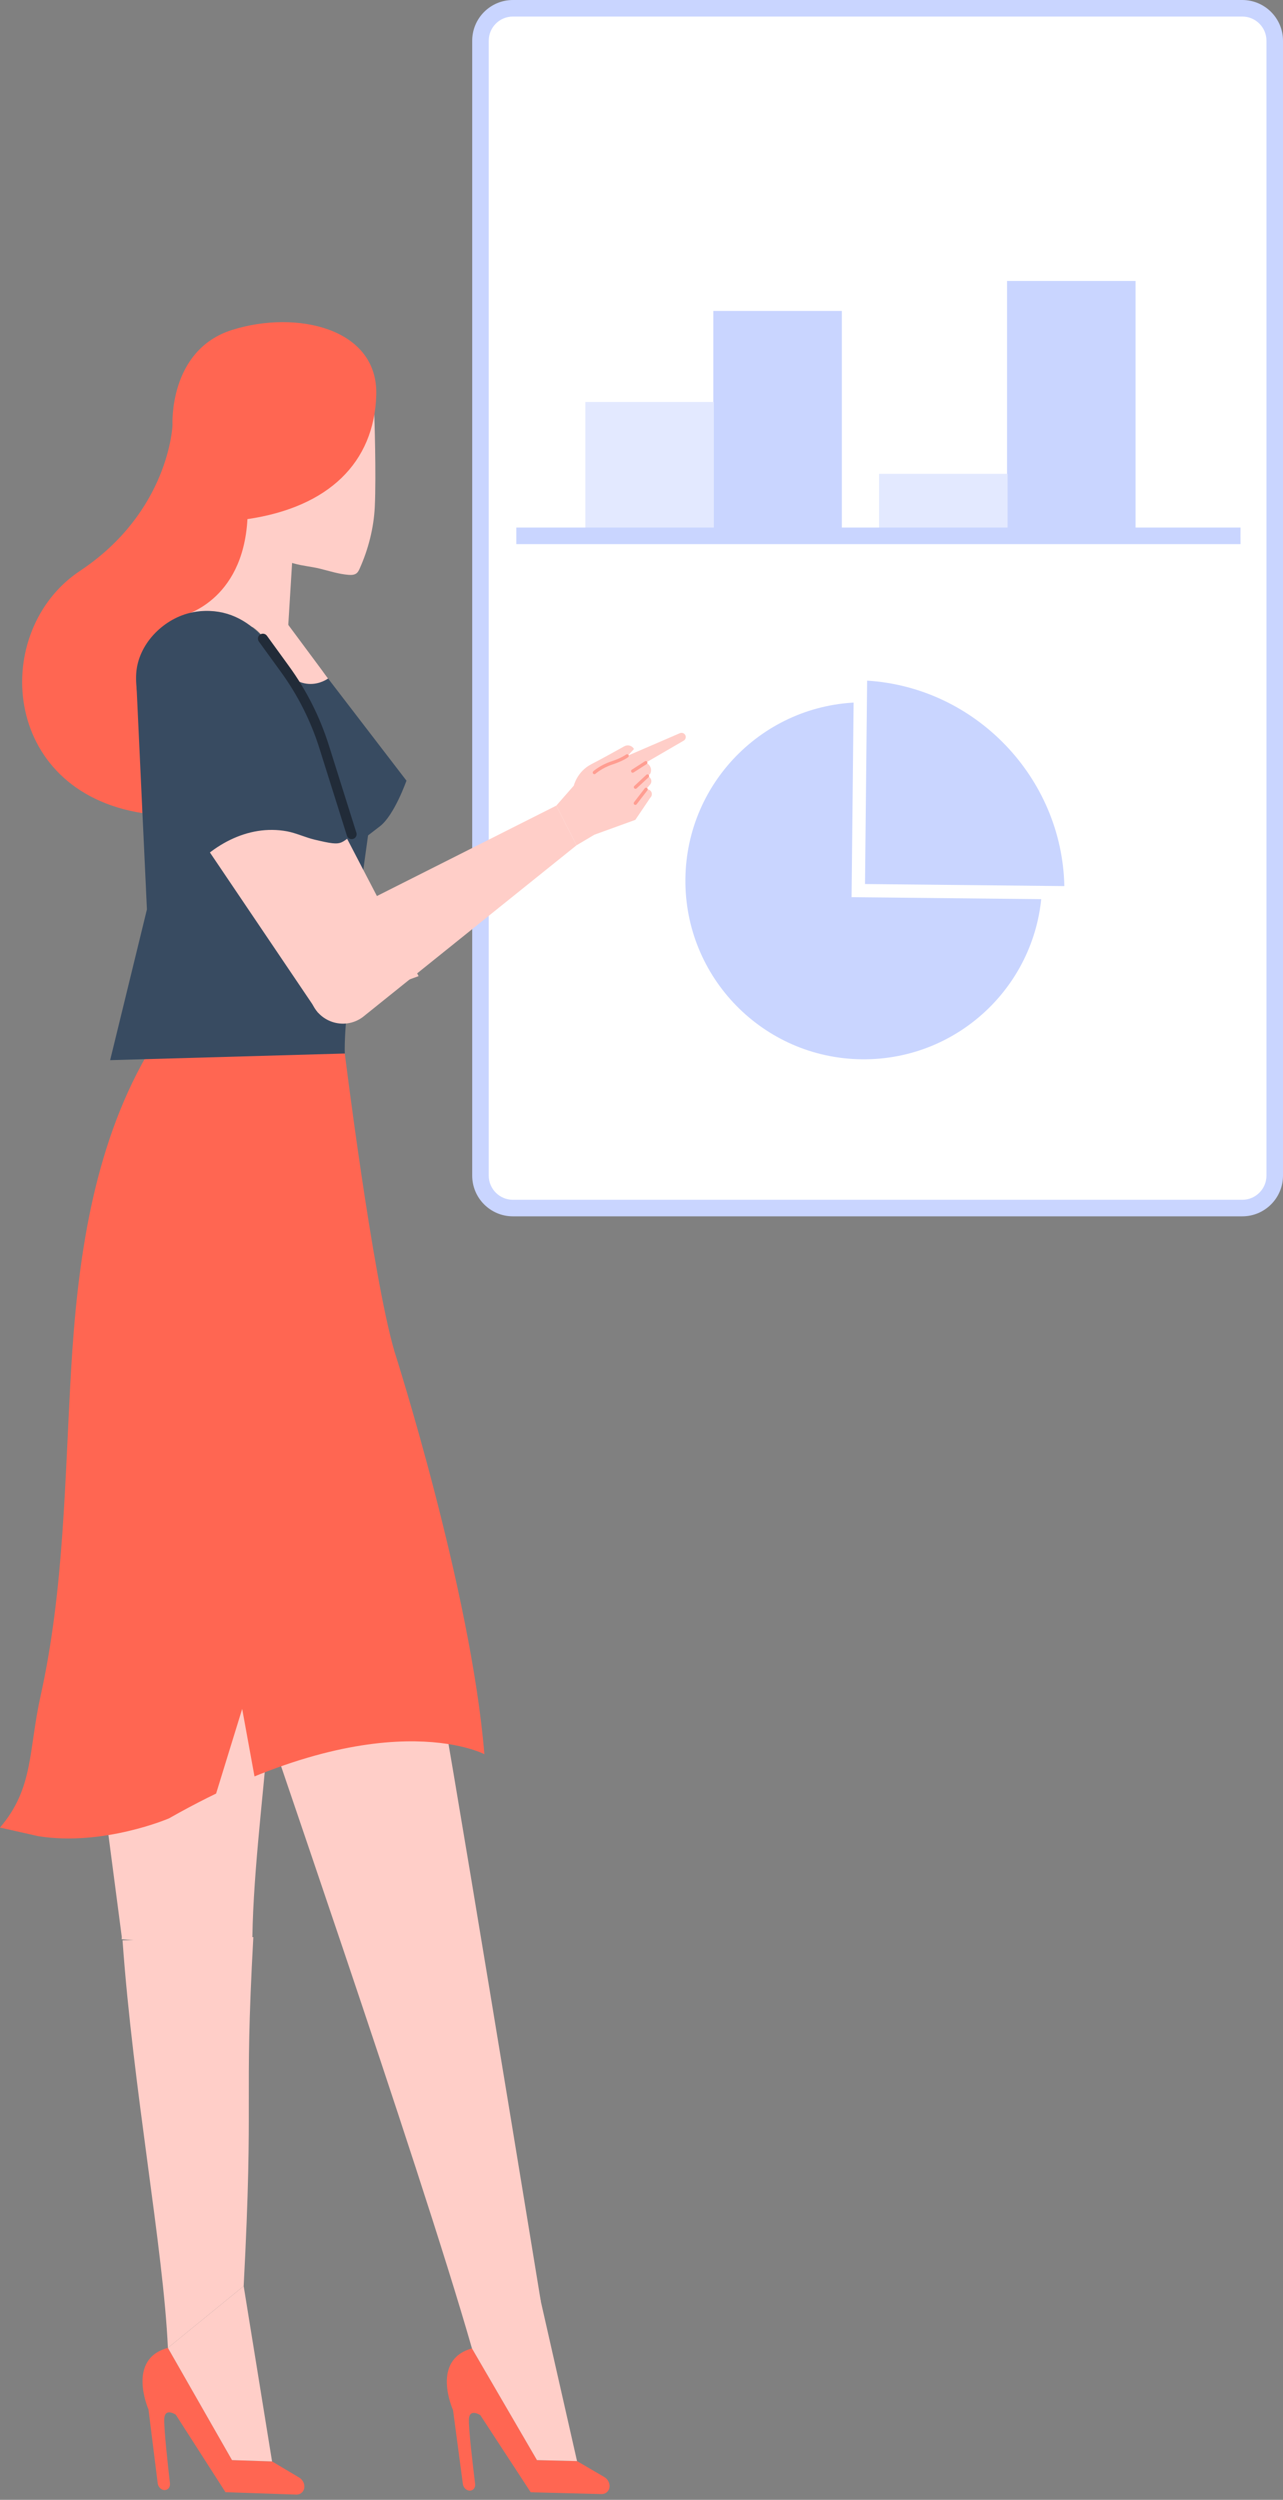 <svg height="331" viewBox="0 0 170 331" width="170" xmlns="http://www.w3.org/2000/svg"><rect x="0" y="0" width="170" height="331" fill="#808080" stroke="none"/><g fill="none" fill-rule="evenodd"><path d="m67.959 159.958h96.649c2.373 0 4.296-1.922 4.296-4.296v-150.271c0-2.373-1.922-4.296-4.296-4.296h-96.649c-2.371 0-4.296 1.922-4.296 4.296v150.271c0 2.373 1.924 4.296 4.296 4.296" fill="#fff"/><path d="m67.959 2.192c-1.764 0-3.2 1.433-3.2 3.2v150.271c0 1.766 1.435 3.2 3.2 3.2h96.649c1.764 0 3.2-1.433 3.2-3.2v-150.271c0-1.766-1.435-3.2-3.2-3.2zm96.649 158.862h-96.649c-2.974 0-5.391-2.417-5.391-5.391v-150.271c0-2.974 2.417-5.391 5.391-5.391h96.649c2.974 0 5.391 2.417 5.391 5.391v150.271c0 2.974-2.417 5.391-5.391 5.391z" fill="#c9d5ff"/><path d="m114.699 92.992c-13.053-.136-23.744 10.336-23.882 23.389-.136 13.053 10.336 23.744 23.387 23.88 13.053.136 23.746-10.336 23.882-23.387.136-13.053-10.336-23.746-23.387-23.882" fill="#c9d5ff"/><path d="m113.724 117.925.3-28.723c15.615.456 28.055 13.329 27.892 29.017z" fill="#c9d5ff"/><path d="m114.616 117.055 26.413.274c-.305-14.379-11.78-26.323-26.133-27.206zm-1.78 1.74.318-30.498.896.024c16.016.469 28.912 13.884 28.745 29.907l-.009.881z" fill="#fff"/><path d="m133.435 70.223h17.027v-33.021h-17.027z" fill="#c9d5ff"/><path d="m116.477 70.223h17.029v-7.482h-17.029z" fill="#e3e9ff"/><path d="m94.519 70.223h17.027v-29.052h-17.027z" fill="#c9d5ff"/><path d="m77.558 70.221h17.029v-16.996h-17.029z" fill="#e3e9ff"/><path d="m164.374 72.047h-95.959v-2.192h95.959l-.007 1.096z" fill="#c9d5ff"/><path d="m62.535 310.953 8.615 14.793 5.308.127 3.605 2.106c.39.228.655.636.697 1.072.068.673-.412 1.205-1.067 1.188l-9.376-.241-6.671-10.206s-1.4-.931-1.512.471c-.088 1.111.55 6.45.82 8.624.064.506-.265.914-.725.903-.436-.013-.835-.403-.899-.888l-1.302-9.779s-3.016-6.649 2.507-8.17" fill="#ff6652"/><path d="m71.15 325.746 5.308.127-5.258-23.176-8.666 8.256z" fill="#ffcec8"/><path d="m33.17 221.68c1.085 3.877 22.367 64.795 29.365 89.273l9.126-6.224s-13.472-82.404-13.923-83.16z" fill="#ffcec8"/><path d="m22.247 310.882 8.495 14.861 5.306.173 3.59 2.135c.388.23.651.642.688 1.076.061.675-.423 1.203-1.078 1.179l-9.373-.318-6.586-10.261s-1.392-.942-1.517.46c-.099 1.111.497 6.452.747 8.628.061.508-.272.914-.73.896-.438-.013-.833-.41-.892-.892l-1.223-9.792s-2.959-6.673 2.573-8.146" fill="#ff6652"/><path d="m30.742 325.744 5.306.173-3.761-23.22-10.04 8.186z" fill="#ffcec8"/><path d="m33.411 258.153.022.002c0-.039 0-.081 0-.123-.061-17.27 5.575-43.409.48-47.509l-22.343 10.894c.191 1.911 2.216 17.027 4.567 35.057-.004.099-.007.199-.011.3l17.279 1.429c.002-.018.004-.035.007-.05" fill="#ffcec8"/><path d="m32.287 302.697c1.361-25.973.028-23.593 1.28-46.203l-17.331.427c1.411 19.801 5.411 40.724 6.012 53.962z" fill="#ffcec8"/><path d="m0 241.987c4.48-5.223 3.77-10.191 5.374-17.417 3.134-14.112 3.202-28.675 4.043-43.107.839-14.429 2.851-29.234 10.044-41.774.616-1.074 1.315-2.176 2.404-2.764 1.4-.756 3.105-.499 4.672-.221 5.023.885 19.15 2.79 19.15 2.79s3.631 29.339 6.575 39.44c0 0 10.138 31.59 11.918 53.339 0 0-13.879-7.355-41.785 8.495 0 0-8.69 3.734-17.333 2.358z" fill="#ff6652"/><path d="m28.631 237.495 3.458-11.219 2.137 11.701z" fill="#ffcec8"/><path d="m49.596 54.928c-1.313-3.77-2.825-5.1-3.621-6.689l-16.945.34-2.126 14.057-2.981 20.242 14.254.202.526-8.538s.105.028.274.075c1.12.32 2.299.405 3.428.684 1.249.307 2.481.714 3.772.815.368.028.774.022 1.063-.206.202-.158.318-.399.421-.631 1.14-2.542 1.867-5.376 1.999-8.164.204-4.304-.064-12.185-.064-12.185" fill="#ffcec8"/><path d="m34.309 65.147c-1.705.528-3.25.427-3.881-1.611-.631-2.038-.112-5.24 1.593-5.768 1.703-.53 3.599.695 4.23 2.733.631 2.038-.239 4.118-1.942 4.646" fill="#ffcec8"/><path d="m22.858 56.309s-.421 11.425-12.264 19.284c-11.843 7.861-10.594 29.124 8.278 32.072l-.399-18.469s1.433-6.156 5.648-7.653c0 0 8.056-1.775 8.666-12.808 0 0-1.254-4.712 3.778-6.281 5.032-1.567 7.929-5.788 7.294-10.969l-10.629 2.564z" fill="#ff6652"/><path d="m18.094 90.936 1.374 29.477-4.874 19.963 31.094-.881c-.23-5.74 3.081-28.879 3.081-28.879l1.574-1.21c1.907-1.466 3.515-6.038 3.515-6.038l-10.388-13.529s-2.739-4.44-7.76-3.96z" fill="#384b61"/><path d="m38.132 82.652 5.339 7.188s-4.25 3.228-7.76-3.96c0 0-.699-1.964-2.428-2.961z" fill="#ffcec8"/><path d="m76.393 111.923-2.68-5.251-34.897 17.574 2.365 8.107c.859 2.95 4.392 4.147 6.871 2.33z" fill="#ffcec8"/><path d="m32.867 106.097c-1.14-.05-2.132-.276-3.261-.408-3.73-.436-.625 2.17-3.496 4.662l16.029 23.728 13.327-4.828-13.342-25.622c-3.18 1.804-5.847 2.617-9.257 2.468" fill="#ffcec8"/><path d="m25.116 81.166c-3.585.888-6.811 4.16-7.066 7.995-.136 2.025.397 4.026.923 5.983 1.072 3.978 2.143 7.955 3.215 11.935.537 1.997 1.063 4.002 1.598 5.998.147.548 1.089 2.626.725 3.095 3.208-4.142 8.265-7.074 13.524-6.095 1.153.213 2.483.822 3.627 1.094 4.335 1.026 3.064.535 6.643-1.848-2.025-3.077-.373-6.014-2.4-9.093-1.723-2.617-3.546-5.192-5.297-7.763-3.333-4.898-6.492-11.778-13.5-11.576-.675.02-1.341.112-1.992.274" fill="#384b61"/><path d="m47.034 110.945c-.068.059-.151.107-.243.136-.344.11-.714-.081-.824-.427l-3.636-11.543c-1.144-3.638-2.862-7.048-5.104-10.134l-2.924-4.028c-.213-.294-.16-.712.145-.918.291-.213.704-.147.918.147l2.924 4.028c2.323 3.2 4.107 6.737 5.295 10.513l3.636 11.541c.081.252-.002.517-.186.686" fill="#212b38"/><path d="m22.858 56.309s-.561-9.976 7.925-12.632c8.488-2.658 19.358-.252 19.073 8.659-.285 8.909-6.307 14.822-17.07 16.4l-7.666 2.582z" fill="#ff6652"/><path d="m73.712 106.672 2.319-2.647s.436-1.872 2.334-2.843c1.302-.668 3.263-1.755 4.361-2.369.454-.254 1.028-.09 1.28.364l-.813.877 6.895-2.974c.305-.131.653.031.752.346.075.248-.028.515-.252.644l-5.021 2.917c.057.022.469.182.636.638.156.43-.024.796-.057.855-.114.09-.232.18-.351.27.289.112.489.357.511.633.018.219-.083.386-.127.449-.191.228-.381.456-.572.684.291-.05.581.099.706.362.116.252.057.559-.151.75-.66.977-1.317 1.953-1.977 2.928l-5.431 1.968-2.36 1.4z" fill="#ffcec8"/><g fill="#ff9d91"><path d="m78.753 102.512c-.059 0-.118-.026-.162-.075-.081-.09-.072-.228.018-.309.039-.035.958-.848 2.389-1.313 1.341-.438 1.955-.901 1.959-.905.096-.077.235-.057.309.039.072.096.055.235-.039.307-.026.022-.668.513-2.093.975-1.339.436-2.224 1.214-2.233 1.223-.042.037-.094.057-.147.057"/><path d="m83.835 102.319c-.072 0-.145-.035-.184-.101-.068-.103-.037-.239.066-.302l1.731-1.113c.105-.066.239-.035.302.066.066.101.035.237-.068.302l-1.731 1.113c-.035.022-.077.035-.116.035"/><path d="m84.203 104.449c-.059 0-.118-.024-.162-.07-.081-.088-.077-.228.011-.309l1.593-1.482c.09-.081.228-.079.311.011.081.088.077.228-.011.309l-1.593 1.482c-.042.039-.096.059-.149.059"/><path d="m84.184 106.577c-.048 0-.094-.015-.136-.046-.094-.075-.112-.213-.037-.307l1.422-1.843c.072-.096.208-.116.309-.039.094.075.114.213.037.307l-1.422 1.843c-.044.055-.107.085-.173.085"/></g></g></svg>